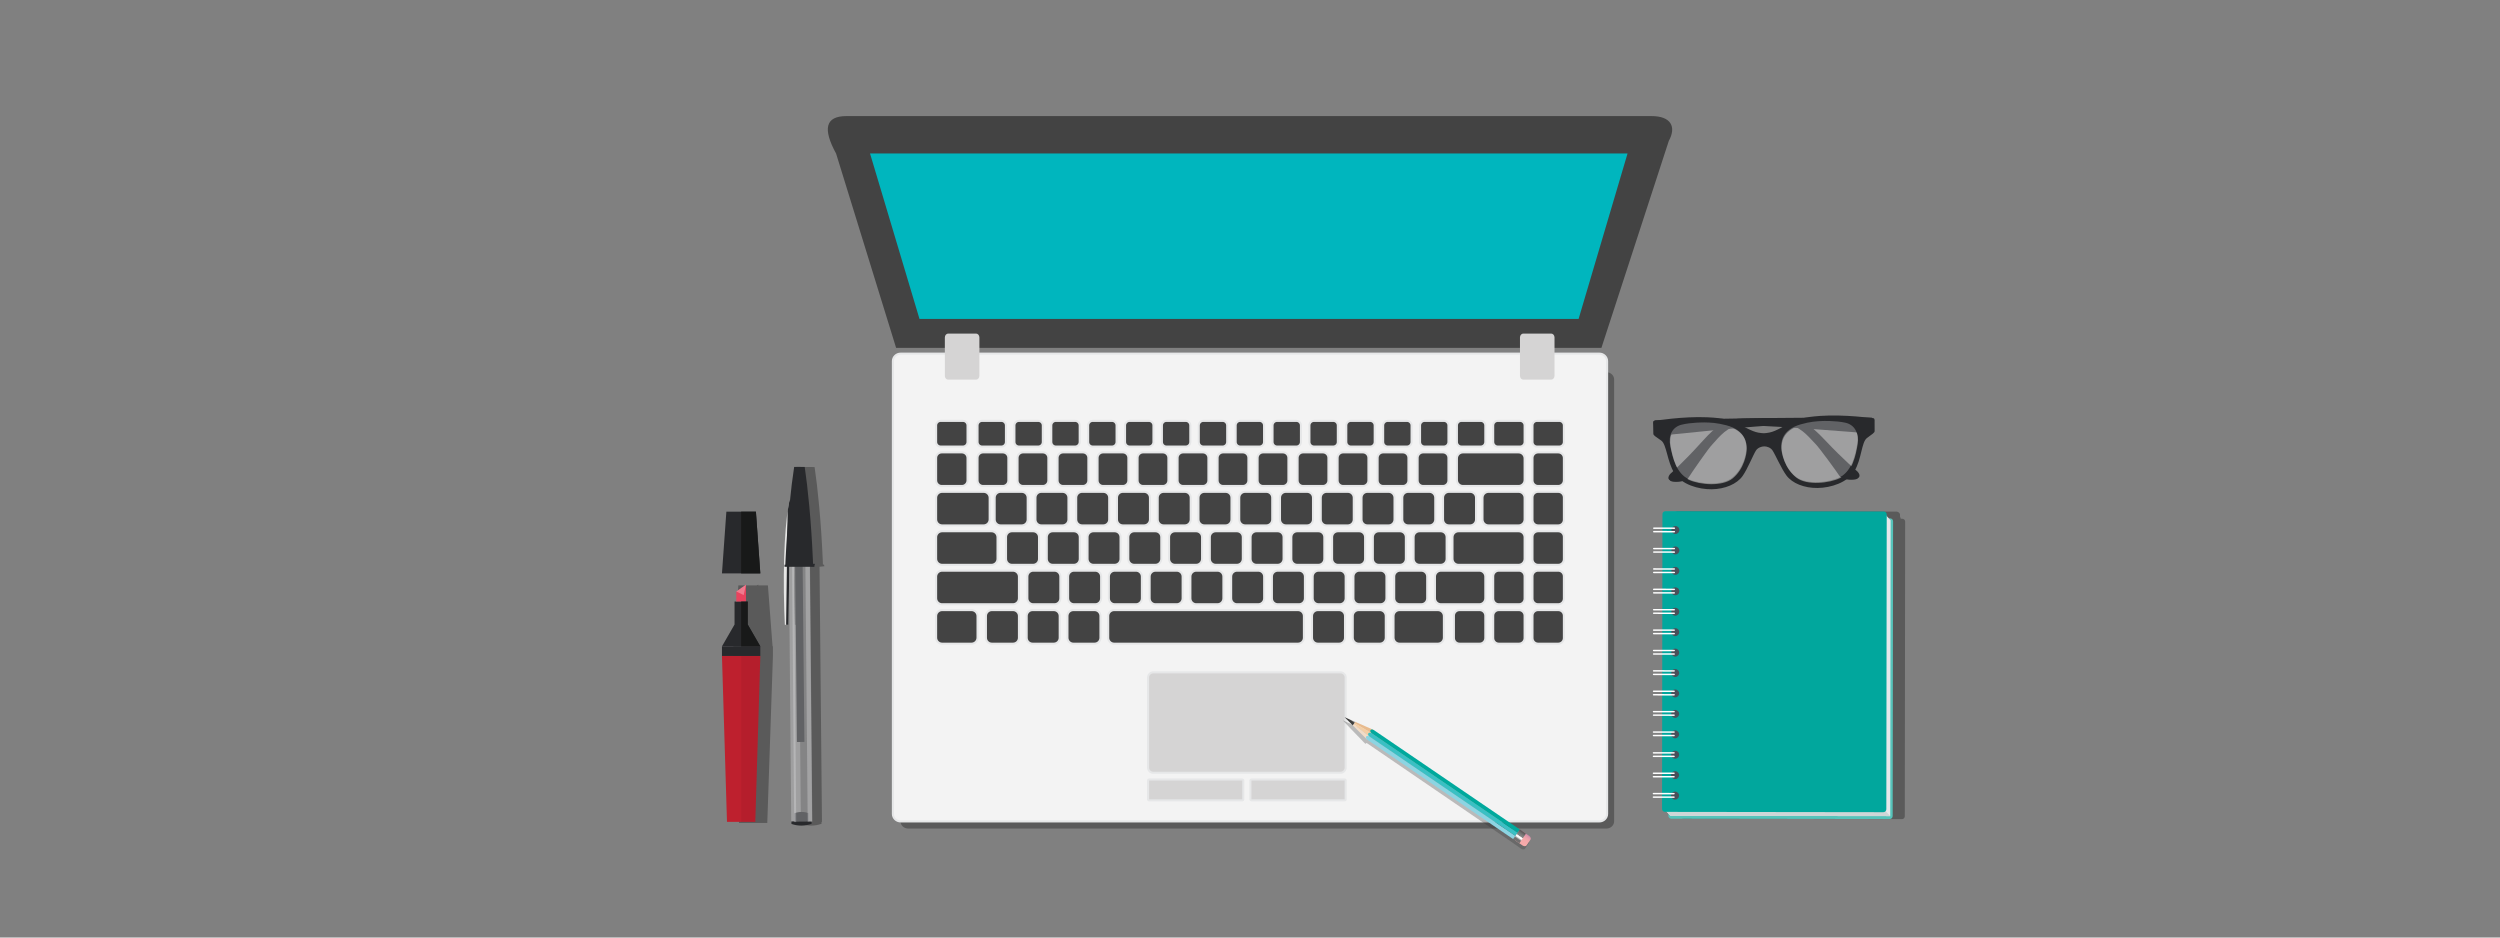 <?xml version="1.0" encoding="utf-8"?>
<!-- Generator: Adobe Illustrator 16.0.0, SVG Export Plug-In . SVG Version: 6.00 Build 0)  -->
<!DOCTYPE svg PUBLIC "-//W3C//DTD SVG 1.1//EN" "http://www.w3.org/Graphics/SVG/1.1/DTD/svg11.dtd">
<svg version="1.1" id="Layer_1" xmlns="http://www.w3.org/2000/svg" xmlns:xlink="http://www.w3.org/1999/xlink" x="0px" y="0px"
	 width="1200px" height="450px" viewBox="0 0 1200 450" enable-background="new 0 0 1200 450" xml:space="preserve">
<rect x="0" y="0" width="1200" height="450" fill="#808080" stroke="none"/>
<path opacity="0.3" fill="#010101" enable-background="new    " d="M774.786,394.204c0,1.935-1.663,3.504-3.716,3.504H435.949
	c-2.052,0-3.716-1.569-3.716-3.504V182.162c0-1.936,1.664-3.504,3.716-3.504h335.122c2.054,0,3.716,1.569,3.716,3.504
	L774.786,394.204L774.786,394.204z"/>
<g>
	<g>
		<g>
			<path fill="#F3F3F3" stroke="#E6E7E8" stroke-miterlimit="10" d="M771.408,390.689c0,1.981-1.664,3.592-3.719,3.592H432.31
				c-2.053,0-3.719-1.609-3.719-3.592V173.34c0-1.984,1.666-3.592,3.719-3.592H767.69c2.055,0,3.719,1.608,3.719,3.592V390.689z"/>
			<g>
				<path fill="#434343" stroke="#E6E7E8" stroke-miterlimit="10" d="M737.792,202.012h10.672c1.217,0,2.205,0.994,2.205,2.206
					v7.934c0,1.209-0.988,2.205-2.205,2.205h-10.672c-1.211,0-2.205-0.996-2.205-2.205v-7.934
					C735.587,203.006,736.578,202.012,737.792,202.012"/>
				<path fill="#434343" stroke="#E6E7E8" stroke-miterlimit="10" d="M738.278,217.142h9.695c1.484,0,2.697,1.215,2.697,2.694v10.75
					c0,1.48-1.213,2.695-2.697,2.695h-9.695c-1.479,0-2.69-1.215-2.69-2.695v-10.75C735.587,218.357,736.8,217.142,738.278,217.142"
					/>
				<path fill="#434343" stroke="#E6E7E8" stroke-miterlimit="10" d="M738.278,236.07h9.695c1.484,0,2.697,1.211,2.697,2.69v10.746
					c0,1.482-1.213,2.695-2.697,2.695h-9.695c-1.479,0-2.69-1.213-2.69-2.695v-10.746C735.587,237.281,736.8,236.07,738.278,236.07"
					/>
				<path fill="#434343" stroke="#E6E7E8" stroke-miterlimit="10" d="M738.278,254.996h9.695c1.484,0,2.697,1.213,2.697,2.693
					v10.746c0,1.479-1.213,2.69-2.697,2.69h-9.695c-1.479,0-2.69-1.211-2.69-2.69v-10.746
					C735.587,256.209,736.8,254.996,738.278,254.996"/>
				<path fill="#434343" stroke="#E6E7E8" stroke-miterlimit="10" d="M738.278,273.918h9.695c1.484,0,2.697,1.211,2.697,2.689
					v10.748c0,1.479-1.213,2.692-2.697,2.692h-9.695c-1.479,0-2.69-1.213-2.69-2.692v-10.748
					C735.587,275.129,736.8,273.918,738.278,273.918"/>
				<path fill="#434343" stroke="#E6E7E8" stroke-miterlimit="10" d="M738.278,292.842h9.695c1.484,0,2.697,1.209,2.697,2.691
					v10.746c0,1.479-1.213,2.691-2.697,2.691h-9.695c-1.479,0-2.69-1.214-2.69-2.691v-10.746
					C735.587,294.051,736.8,292.842,738.278,292.842"/>
				<path fill="#434343" stroke="#E6E7E8" stroke-miterlimit="10" d="M718.934,202.012h10.676c1.209,0,2.207,0.994,2.207,2.206
					v7.934c0,1.209-0.998,2.205-2.205,2.205h-10.678c-1.213,0-2.203-0.996-2.203-2.205v-7.934
					C716.731,203.006,717.722,202.012,718.934,202.012"/>
				<path fill="#434343" stroke="#E6E7E8" stroke-miterlimit="10" d="M702.198,217.142h26.73c1.588,0,2.887,1.303,2.887,2.887
					v10.368c0,1.586-1.299,2.886-2.887,2.886h-26.73c-1.586,0-2.882-1.3-2.882-2.886v-10.368
					C699.316,218.445,700.612,217.142,702.198,217.142"/>
				<path fill="#434343" stroke="#E6E7E8" stroke-miterlimit="10" d="M714.472,236.07h14.457c1.588,0,2.889,1.297,2.889,2.881
					v10.367c0,1.588-1.301,2.885-2.889,2.885h-14.457c-1.586,0-2.881-1.297-2.881-2.885v-10.367
					C711.591,237.367,712.886,236.07,714.472,236.07"/>
				<path fill="#434343" stroke="#E6E7E8" stroke-miterlimit="10" d="M700.073,254.996h28.857c1.586,0,2.885,1.293,2.885,2.881
					v10.371c0,1.582-1.299,2.879-2.885,2.879h-28.857c-1.587,0-2.882-1.297-2.882-2.879v-10.371
					C697.191,256.289,698.486,254.996,700.073,254.996"/>
				<path fill="#434343" stroke="#E6E7E8" stroke-miterlimit="10" d="M719.425,273.918h9.69c1.484,0,2.699,1.211,2.699,2.689v10.748
					c0,1.479-1.215,2.692-2.699,2.692h-9.69c-1.48,0-2.693-1.213-2.693-2.692v-10.748
					C716.731,275.129,717.944,273.918,719.425,273.918"/>
				<path fill="#434343" stroke="#E6E7E8" stroke-miterlimit="10" d="M719.425,292.842h9.69c1.484,0,2.699,1.209,2.699,2.691v10.746
					c0,1.479-1.215,2.691-2.699,2.691h-9.69c-1.48,0-2.693-1.214-2.693-2.691v-10.746
					C716.731,294.051,717.944,292.842,719.425,292.842"/>
				<path fill="#434343" stroke="#E6E7E8" stroke-miterlimit="10" d="M701.52,202.012h9.232c1.215,0,2.207,0.994,2.207,2.206v7.934
					c0,1.209-0.99,2.205-2.205,2.205h-9.234c-1.215,0-2.204-0.996-2.204-2.205v-7.934
					C699.316,203.006,700.306,202.012,701.52,202.012"/>
				<path fill="#434343" stroke="#E6E7E8" stroke-miterlimit="10" d="M683.818,202.012h9.236c1.211,0,2.205,0.994,2.205,2.206v7.934
					c0,1.209-0.992,2.205-2.205,2.205h-9.234c-1.211,0-2.203-0.996-2.203-2.205v-7.934
					C681.616,203.006,682.607,202.012,683.818,202.012"/>
				<path fill="#434343" stroke="#E6E7E8" stroke-miterlimit="10" d="M666.119,202.012h9.233c1.213,0,2.207,0.994,2.207,2.206v7.934
					c0,1.209-0.992,2.205-2.207,2.205h-9.233c-1.212,0-2.205-0.996-2.205-2.205v-7.934
					C663.914,203.006,664.906,202.012,666.119,202.012"/>
				<path fill="#434343" stroke="#E6E7E8" stroke-miterlimit="10" d="M648.418,202.012h9.235c1.211,0,2.205,0.994,2.205,2.206v7.934
					c0,1.209-0.991,2.205-2.203,2.205h-9.237c-1.211,0-2.205-0.996-2.205-2.205v-7.934
					C646.213,203.006,647.207,202.012,648.418,202.012"/>
				<path fill="#434343" stroke="#E6E7E8" stroke-miterlimit="10" d="M630.721,202.012h9.232c1.211,0,2.204,0.994,2.204,2.206v7.934
					c0,1.209-0.993,2.205-2.204,2.205h-9.23c-1.219,0-2.213-0.996-2.213-2.205v-7.934
					C628.51,203.006,629.504,202.012,630.721,202.012"/>
				<path fill="#434343" stroke="#E6E7E8" stroke-miterlimit="10" d="M613.019,202.012h9.232c1.215,0,2.209,0.994,2.209,2.206v7.934
					c0,1.209-0.992,2.205-2.207,2.205h-9.232c-1.211,0-2.207-0.996-2.207-2.205v-7.934
					C610.814,203.006,611.81,202.012,613.019,202.012"/>
				<path fill="#434343" stroke="#E6E7E8" stroke-miterlimit="10" d="M595.319,202.012h9.234c1.215,0,2.203,0.994,2.203,2.206v7.934
					c0,1.209-0.988,2.205-2.203,2.205h-9.234c-1.213,0-2.206-0.996-2.206-2.205v-7.934
					C593.113,203.006,594.106,202.012,595.319,202.012"/>
				<path fill="#434343" stroke="#E6E7E8" stroke-miterlimit="10" d="M577.62,202.012h9.232c1.214,0,2.207,0.994,2.207,2.206v7.934
					c0,1.209-0.992,2.205-2.206,2.205h-9.234c-1.212,0-2.206-0.996-2.206-2.205v-7.934
					C575.414,203.006,576.406,202.012,577.62,202.012"/>
				<path fill="#434343" stroke="#E6E7E8" stroke-miterlimit="10" d="M559.919,202.012h9.233c1.213,0,2.205,0.994,2.205,2.206v7.934
					c0,1.209-0.989,2.205-2.204,2.205h-9.234c-1.211,0-2.204-0.996-2.204-2.205v-7.934
					C557.715,203.006,558.707,202.012,559.919,202.012"/>
				<path fill="#434343" stroke="#E6E7E8" stroke-miterlimit="10" d="M542.218,202.012h9.234c1.214,0,2.205,0.994,2.205,2.206v7.934
					c0,1.209-0.99,2.205-2.205,2.205h-9.234c-1.21,0-2.204-0.996-2.204-2.205v-7.934
					C540.013,203.006,541.008,202.012,542.218,202.012"/>
				<path fill="#434343" stroke="#E6E7E8" stroke-miterlimit="10" d="M524.518,202.012h9.234c1.212,0,2.205,0.994,2.205,2.206v7.934
					c0,1.209-0.993,2.205-2.205,2.205h-9.234c-1.213,0-2.205-0.996-2.205-2.205v-7.934
					C522.313,203.006,523.305,202.012,524.518,202.012"/>
				<path fill="#434343" stroke="#E6E7E8" stroke-miterlimit="10" d="M506.817,202.012h9.236c1.212,0,2.205,0.994,2.205,2.206v7.934
					c0,1.209-0.993,2.205-2.205,2.205h-9.236c-1.212,0-2.204-0.996-2.204-2.205v-7.934
					C504.614,203.006,505.605,202.012,506.817,202.012"/>
				<path fill="#434343" stroke="#E6E7E8" stroke-miterlimit="10" d="M489.12,202.012h9.231c1.213,0,2.206,0.994,2.206,2.206v7.934
					c0,1.209-0.992,2.205-2.206,2.205h-9.231c-1.215,0-2.204-0.996-2.204-2.205v-7.934
					C486.915,203.006,487.904,202.012,489.12,202.012"/>
				<path fill="#434343" stroke="#E6E7E8" stroke-miterlimit="10" d="M471.417,202.012h9.235c1.213,0,2.207,0.994,2.207,2.206v7.934
					c0,1.209-0.994,2.205-2.207,2.205h-9.235c-1.211,0-2.203-0.996-2.203-2.205v-7.934
					C469.214,203.006,470.205,202.012,471.417,202.012"/>
				<path fill="#434343" stroke="#E6E7E8" stroke-miterlimit="10" d="M451.535,202.012h10.673c1.215,0,2.206,0.994,2.206,2.206
					v7.934c0,1.209-0.991,2.205-2.206,2.205h-10.673c-1.213,0-2.205-0.996-2.205-2.205v-7.934
					C449.329,203.006,450.322,202.012,451.535,202.012"/>
				<path fill="#434343" stroke="#E6E7E8" stroke-miterlimit="10" d="M683.101,217.142h9.512c1.453,0,2.646,1.193,2.646,2.648
					v10.844c0,1.453-1.191,2.646-2.646,2.646h-9.512c-1.453,0-2.646-1.192-2.646-2.646V219.79
					C680.455,218.335,681.648,217.142,683.101,217.142"/>
				<path fill="#434343" stroke="#E6E7E8" stroke-miterlimit="10" d="M663.896,217.142h9.517c1.456,0,2.643,1.193,2.643,2.648
					v10.844c0,1.453-1.186,2.646-2.643,2.646h-9.517c-1.451,0-2.646-1.192-2.646-2.646V219.79
					C661.25,218.335,662.445,217.142,663.896,217.142"/>
				<path fill="#434343" stroke="#E6E7E8" stroke-miterlimit="10" d="M644.691,217.142h9.519c1.453,0,2.641,1.193,2.641,2.648
					v10.844c0,1.453-1.188,2.646-2.641,2.646h-9.519c-1.455,0-2.645-1.192-2.645-2.646V219.79
					C642.047,218.335,643.236,217.142,644.691,217.142"/>
				<path fill="#434343" stroke="#E6E7E8" stroke-miterlimit="10" d="M625.488,217.142h9.517c1.455,0,2.643,1.193,2.643,2.648
					v10.844c0,1.453-1.188,2.646-2.643,2.646h-9.517c-1.457,0-2.646-1.192-2.646-2.646V219.79
					C622.842,218.335,624.031,217.142,625.488,217.142"/>
				<path fill="#434343" stroke="#E6E7E8" stroke-miterlimit="10" d="M606.282,217.142h9.517c1.453,0,2.645,1.193,2.645,2.648
					v10.844c0,1.453-1.19,2.646-2.645,2.646l-9.517,0.003c-1.451,0-2.641-1.193-2.641-2.648V219.79
					C603.642,218.335,604.831,217.142,606.282,217.142"/>
				<path fill="#434343" stroke="#E6E7E8" stroke-miterlimit="10" d="M587.079,217.142h9.518c1.453,0,2.643,1.193,2.643,2.648
					v10.844c0,1.455-1.189,2.648-2.643,2.648h-9.518c-1.454,0-2.645-1.193-2.645-2.648V219.79
					C584.434,218.335,585.625,217.142,587.079,217.142"/>
				<path fill="#434343" stroke="#E6E7E8" stroke-miterlimit="10" d="M567.876,217.142h9.517c1.452,0,2.646,1.193,2.646,2.648
					v10.844c0,1.455-1.195,2.648-2.646,2.648h-9.517c-1.452,0-2.646-1.193-2.646-2.648V219.79
					C565.231,218.335,566.425,217.142,567.876,217.142"/>
				<path fill="#434343" stroke="#E6E7E8" stroke-miterlimit="10" d="M548.673,217.142h9.514c1.457,0,2.647,1.193,2.647,2.648
					v10.844c0,1.455-1.19,2.648-2.647,2.648h-9.514c-1.456,0-2.645-1.193-2.645-2.648V219.79
					C546.029,218.335,547.217,217.142,548.673,217.142"/>
				<path fill="#434343" stroke="#E6E7E8" stroke-miterlimit="10" d="M529.469,217.142h9.514c1.455,0,2.645,1.193,2.645,2.648
					v10.844c0,1.455-1.189,2.648-2.645,2.648h-9.514c-1.455,0-2.645-1.193-2.645-2.648V219.79
					C526.825,218.335,528.014,217.142,529.469,217.142"/>
				<path fill="#434343" stroke="#E6E7E8" stroke-miterlimit="10" d="M510.266,217.142h9.512c1.456,0,2.645,1.193,2.645,2.648
					v10.844c0,1.455-1.188,2.648-2.645,2.648h-9.512c-1.456,0-2.646-1.193-2.646-2.648V219.79
					C507.62,218.335,508.81,217.142,510.266,217.142"/>
				<path fill="#434343" stroke="#E6E7E8" stroke-miterlimit="10" d="M491.059,217.142h9.518c1.454,0,2.644,1.193,2.644,2.648
					v10.844c0,1.455-1.189,2.648-2.644,2.648h-9.518c-1.454,0-2.643-1.193-2.643-2.648V219.79
					C488.417,218.335,489.605,217.142,491.059,217.142"/>
				<path fill="#434343" stroke="#E6E7E8" stroke-miterlimit="10" d="M471.857,217.142h9.516c1.452,0,2.645,1.193,2.645,2.648
					v10.844c0,1.455-1.192,2.648-2.645,2.648h-9.516c-1.455,0-2.645-1.193-2.645-2.648V219.79
					C469.214,218.335,470.403,217.142,471.857,217.142"/>
				<path fill="#434343" stroke="#E6E7E8" stroke-miterlimit="10" d="M452.023,217.142h9.695c1.48,0,2.695,1.215,2.695,2.694v10.75
					c0,1.482-1.214,2.697-2.695,2.697h-9.695c-1.481,0-2.693-1.215-2.693-2.697v-10.75
					C449.329,218.357,450.542,217.142,452.023,217.142"/>
				<path fill="#434343" stroke="#E6E7E8" stroke-miterlimit="10" d="M452.213,236.07h19.944c1.586,0,2.885,1.297,2.885,2.883
					v10.365c0,1.59-1.299,2.885-2.885,2.885h-19.944c-1.589,0-2.884-1.295-2.884-2.885v-10.365
					C449.329,237.367,450.624,236.07,452.213,236.07"/>
				<path fill="#434343" stroke="#E6E7E8" stroke-miterlimit="10" d="M452.213,254.996h23.717c1.585,0,2.882,1.293,2.882,2.881
					v10.371c0,1.582-1.297,2.879-2.882,2.879h-23.717c-1.586,0-2.884-1.297-2.884-2.879v-10.371
					C449.329,256.289,450.627,254.996,452.213,254.996"/>
				<path fill="#434343" stroke="#E6E7E8" stroke-miterlimit="10" d="M452.213,273.918h34.002c1.586,0,2.882,1.297,2.882,2.879
					v10.373c0,1.584-1.296,2.881-2.882,2.881h-34.002c-1.589,0-2.885-1.297-2.885-2.881v-10.373
					C449.329,275.215,450.624,273.918,452.213,273.918"/>
				<path fill="#434343" stroke="#E6E7E8" stroke-miterlimit="10" d="M452.213,292.842h14.118c1.582,0,2.884,1.295,2.884,2.883
					v10.369c0,1.584-1.302,2.877-2.884,2.877h-14.118c-1.589,0-2.884-1.293-2.884-2.877v-10.369
					C449.329,294.137,450.624,292.842,452.213,292.842"/>
				<path fill="#434343" stroke="#E6E7E8" stroke-miterlimit="10" d="M480.269,236.07h10.191c1.56,0,2.832,1.272,2.832,2.83v10.471
					c0,1.559-1.272,2.832-2.832,2.832h-10.191c-1.556,0-2.83-1.273-2.83-2.832V238.9C477.439,237.344,478.715,236.07,480.269,236.07
					"/>
				<path fill="#434343" stroke="#E6E7E8" stroke-miterlimit="10" d="M499.838,236.07h10.188c1.556,0,2.833,1.272,2.833,2.83v10.471
					c0,1.559-1.277,2.832-2.833,2.832h-10.188c-1.557,0-2.832-1.273-2.832-2.832V238.9
					C497.006,237.344,498.281,236.07,499.838,236.07"/>
				<path fill="#434343" stroke="#E6E7E8" stroke-miterlimit="10" d="M519.401,236.07h10.19c1.558,0,2.832,1.272,2.832,2.83v10.471
					c0,1.559-1.274,2.832-2.832,2.832h-10.19c-1.558,0-2.832-1.273-2.832-2.832V238.9
					C516.569,237.344,517.844,236.07,519.401,236.07"/>
				<path fill="#434343" stroke="#E6E7E8" stroke-miterlimit="10" d="M538.967,236.07h10.188c1.558,0,2.832,1.272,2.832,2.83v10.471
					c0,1.559-1.274,2.832-2.832,2.832h-10.188c-1.56,0-2.832-1.273-2.832-2.832V238.9
					C536.135,237.344,537.407,236.07,538.967,236.07"/>
				<path fill="#434343" stroke="#E6E7E8" stroke-miterlimit="10" d="M558.529,236.07h10.189c1.558,0,2.833,1.272,2.833,2.83v10.471
					c0,1.559-1.275,2.832-2.833,2.832h-10.189c-1.558,0-2.831-1.273-2.831-2.832V238.9
					C555.699,237.344,556.971,236.07,558.529,236.07"/>
				<path fill="#434343" stroke="#E6E7E8" stroke-miterlimit="10" d="M578.096,236.07h10.188c1.559,0,2.834,1.272,2.834,2.83v10.471
					c0,1.559-1.275,2.832-2.834,2.832h-10.188c-1.563,0-2.835-1.273-2.835-2.832V238.9
					C575.261,237.344,576.534,236.07,578.096,236.07"/>
				<path fill="#434343" stroke="#E6E7E8" stroke-miterlimit="10" d="M597.658,236.07h10.191c1.557,0,2.83,1.272,2.83,2.828v10.473
					c0,1.559-1.273,2.832-2.83,2.832h-10.191c-1.556,0-2.831-1.273-2.831-2.832V238.9
					C594.827,237.344,596.102,236.07,597.658,236.07"/>
				<path fill="#434343" stroke="#E6E7E8" stroke-miterlimit="10" d="M617.223,236.07h10.188c1.563,0,2.834,1.272,2.834,2.828
					v10.473c0,1.559-1.271,2.832-2.834,2.832h-10.188c-1.561,0-2.834-1.273-2.834-2.832v-10.473
					C614.389,237.344,615.662,236.07,617.223,236.07"/>
				<path fill="#434343" stroke="#E6E7E8" stroke-miterlimit="10" d="M636.787,236.07h10.19c1.553,0,2.832,1.272,2.832,2.828v10.473
					c0,1.559-1.279,2.832-2.832,2.832h-10.19c-1.56,0-2.83-1.273-2.83-2.832v-10.473C633.957,237.344,635.228,236.07,636.787,236.07
					"/>
				<path fill="#434343" stroke="#E6E7E8" stroke-miterlimit="10" d="M656.351,236.07h10.193c1.553,0,2.828,1.272,2.828,2.828
					v10.473c0,1.559-1.275,2.832-2.828,2.832h-10.193c-1.557,0-2.828-1.273-2.828-2.832v-10.473
					C653.523,237.344,654.795,236.07,656.351,236.07"/>
				<path fill="#434343" stroke="#E6E7E8" stroke-miterlimit="10" d="M675.912,236.07h10.192c1.558,0,2.832,1.272,2.832,2.828
					v10.473c0,1.559-1.275,2.832-2.832,2.832h-10.192c-1.55,0-2.828-1.273-2.828-2.832v-10.473
					C673.084,237.344,674.363,236.07,675.912,236.07"/>
				<path fill="#434343" stroke="#E6E7E8" stroke-miterlimit="10" d="M695.478,236.07h10.194c1.557,0,2.832,1.272,2.832,2.828
					v10.473c0,1.559-1.275,2.832-2.832,2.832h-10.194c-1.557,0-2.83-1.273-2.83-2.832v-10.473
					C692.648,237.344,693.922,236.07,695.478,236.07"/>
				<path fill="#434343" stroke="#E6E7E8" stroke-miterlimit="10" d="M485.715,254.996h10.189c1.56,0,2.832,1.27,2.832,2.832v10.469
					c0,1.555-1.272,2.83-2.832,2.83h-10.189c-1.559,0-2.831-1.275-2.831-2.83v-10.469
					C482.884,256.266,484.157,254.996,485.715,254.996"/>
				<path fill="#434343" stroke="#E6E7E8" stroke-miterlimit="10" d="M505.278,254.996h10.192c1.556,0,2.829,1.27,2.829,2.832
					v10.469c0,1.555-1.273,2.83-2.829,2.83h-10.192c-1.559,0-2.831-1.275-2.831-2.83v-10.469
					C502.447,256.266,503.72,254.996,505.278,254.996"/>
				<path fill="#434343" stroke="#E6E7E8" stroke-miterlimit="10" d="M524.844,254.996h10.189c1.558,0,2.834,1.27,2.834,2.832
					v10.469c0,1.555-1.276,2.83-2.834,2.83h-10.189c-1.558,0-2.831-1.275-2.831-2.83v-10.469
					C522.012,256.266,523.286,254.996,524.844,254.996"/>
				<path fill="#434343" stroke="#E6E7E8" stroke-miterlimit="10" d="M544.407,254.996h10.191c1.558,0,2.83,1.27,2.83,2.832v10.469
					c0,1.555-1.272,2.83-2.83,2.83h-10.191c-1.555,0-2.831-1.275-2.831-2.83v-10.469
					C541.576,256.266,542.851,254.996,544.407,254.996"/>
				<path fill="#434343" stroke="#E6E7E8" stroke-miterlimit="10" d="M563.974,254.996h10.189c1.558,0,2.833,1.27,2.833,2.832
					v10.469c0,1.555-1.275,2.83-2.833,2.83h-10.189c-1.559,0-2.83-1.275-2.83-2.83v-10.469
					C561.143,256.266,562.416,254.996,563.974,254.996"/>
				<path fill="#434343" stroke="#E6E7E8" stroke-miterlimit="10" d="M583.536,254.996h10.19c1.562,0,2.83,1.27,2.83,2.832v10.469
					c0,1.555-1.271,2.83-2.83,2.83h-10.19c-1.557,0-2.829-1.275-2.829-2.83v-10.469C580.707,256.266,581.98,254.996,583.536,254.996
					"/>
				<path fill="#434343" stroke="#E6E7E8" stroke-miterlimit="10" d="M603.101,254.996h10.188c1.561,0,2.832,1.27,2.832,2.83v10.469
					c0,1.557-1.271,2.832-2.832,2.832h-10.188c-1.56,0-2.833-1.275-2.833-2.83v-10.469
					C600.268,256.266,601.542,254.996,603.101,254.996"/>
				<path fill="#434343" stroke="#E6E7E8" stroke-miterlimit="10" d="M622.666,254.996h10.188c1.556,0,2.832,1.27,2.832,2.83v10.469
					c0,1.557-1.276,2.832-2.832,2.832h-10.188c-1.56,0-2.836-1.275-2.836-2.832v-10.469
					C619.83,256.266,621.107,254.996,622.666,254.996"/>
				<path fill="#434343" stroke="#E6E7E8" stroke-miterlimit="10" d="M642.23,254.996h10.191c1.557,0,2.83,1.27,2.83,2.83v10.469
					c0,1.557-1.273,2.832-2.83,2.832H642.23c-1.557,0-2.834-1.275-2.834-2.832v-10.469
					C639.396,256.266,640.674,254.996,642.23,254.996"/>
				<path fill="#434343" stroke="#E6E7E8" stroke-miterlimit="10" d="M661.793,254.996h10.188c1.563,0,2.834,1.27,2.834,2.83v10.469
					c0,1.557-1.271,2.832-2.834,2.832h-10.188c-1.556,0-2.832-1.275-2.832-2.832v-10.469
					C658.961,256.266,660.238,254.996,661.793,254.996"/>
				<path fill="#434343" stroke="#E6E7E8" stroke-miterlimit="10" d="M681.359,254.996h10.187c1.563,0,2.84,1.27,2.84,2.83v10.469
					c0,1.557-1.275,2.832-2.84,2.832h-10.187c-1.559,0-2.834-1.275-2.834-2.832v-10.469
					C678.525,256.266,679.801,254.996,681.359,254.996"/>
				<path fill="#434343" stroke="#E6E7E8" stroke-miterlimit="10" d="M495.96,273.918h10.188c1.557,0,2.832,1.273,2.832,2.836
					v10.467c0,1.555-1.275,2.83-2.832,2.83H495.96c-1.56,0-2.832-1.275-2.832-2.83v-10.467
					C493.128,275.191,494.401,273.918,495.96,273.918"/>
				<path fill="#434343" stroke="#E6E7E8" stroke-miterlimit="10" d="M515.521,273.918h10.189c1.559,0,2.834,1.273,2.834,2.836
					v10.467c0,1.555-1.275,2.83-2.834,2.83h-10.189c-1.559,0-2.831-1.275-2.831-2.83v-10.467
					C512.69,275.191,513.964,273.918,515.521,273.918"/>
				<path fill="#434343" stroke="#E6E7E8" stroke-miterlimit="10" d="M535.087,273.918h10.188c1.562,0,2.832,1.273,2.832,2.836
					v10.467c0,1.555-1.271,2.83-2.832,2.83h-10.188c-1.556,0-2.832-1.275-2.832-2.83v-10.467
					C532.255,275.191,533.531,273.918,535.087,273.918"/>
				<path fill="#434343" stroke="#E6E7E8" stroke-miterlimit="10" d="M554.65,273.918h10.192c1.558,0,2.832,1.273,2.832,2.836
					v10.467c0,1.555-1.274,2.83-2.832,2.83H554.65c-1.556,0-2.829-1.275-2.829-2.83v-10.467
					C551.821,275.191,553.094,273.918,554.65,273.918"/>
				<path fill="#434343" stroke="#E6E7E8" stroke-miterlimit="10" d="M574.216,273.918h10.191c1.557,0,2.832,1.273,2.832,2.836
					v10.467c0,1.555-1.275,2.83-2.832,2.83h-10.191c-1.56,0-2.834-1.275-2.834-2.83v-10.467
					C571.382,275.191,572.656,273.918,574.216,273.918"/>
				<path fill="#434343" stroke="#E6E7E8" stroke-miterlimit="10" d="M593.779,273.918h10.189c1.562,0,2.835,1.273,2.835,2.834
					v10.467c0,1.555-1.273,2.832-2.835,2.832h-10.189c-1.556,0-2.829-1.275-2.829-2.83v-10.467
					C590.95,275.191,592.223,273.918,593.779,273.918"/>
				<path fill="#434343" stroke="#E6E7E8" stroke-miterlimit="10" d="M613.344,273.918h10.19c1.56,0,2.832,1.273,2.832,2.834v10.467
					c0,1.555-1.272,2.83-2.832,2.83h-10.19c-1.557,0-2.83-1.275-2.83-2.83v-10.467C610.514,275.191,611.787,273.918,613.344,273.918
					"/>
				<path fill="#434343" stroke="#E6E7E8" stroke-miterlimit="10" d="M632.906,273.918h10.193c1.555,0,2.828,1.273,2.828,2.834
					v10.467c0,1.555-1.273,2.83-2.828,2.83h-10.193c-1.555,0-2.827-1.275-2.827-2.83v-10.467
					C630.078,275.191,631.351,273.918,632.906,273.918"/>
				<path fill="#434343" stroke="#E6E7E8" stroke-miterlimit="10" d="M652.474,273.918h10.188c1.557,0,2.834,1.273,2.834,2.834
					v10.467c0,1.555-1.277,2.83-2.834,2.83h-10.188c-1.561,0-2.832-1.275-2.832-2.83v-10.467
					C649.642,275.191,650.914,273.918,652.474,273.918"/>
				<path fill="#434343" stroke="#E6E7E8" stroke-miterlimit="10" d="M672.037,273.918h10.19c1.557,0,2.832,1.273,2.832,2.834
					v10.467c0,1.555-1.275,2.83-2.832,2.83h-10.19c-1.556,0-2.83-1.275-2.83-2.83v-10.467
					C669.207,275.191,670.482,273.918,672.037,273.918"/>
				<path fill="#434343" stroke="#E6E7E8" stroke-miterlimit="10" d="M691.654,273.918h18.425c1.582,0,2.882,1.297,2.882,2.877
					v10.373c0,1.584-1.3,2.881-2.882,2.881h-18.425c-1.588,0-2.885-1.297-2.885-2.881v-10.373
					C688.769,275.215,690.066,273.918,691.654,273.918"/>
				<path fill="#434343" stroke="#E6E7E8" stroke-miterlimit="10" d="M476.076,292.842h10.187c1.559,0,2.834,1.273,2.834,2.834
					v10.469c0,1.558-1.275,2.826-2.834,2.826h-10.187c-1.559,0-2.834-1.27-2.834-2.826v-10.469
					C473.242,294.115,474.517,292.842,476.076,292.842"/>
				<path fill="#434343" stroke="#E6E7E8" stroke-miterlimit="10" d="M495.638,292.842h10.191c1.558,0,2.833,1.273,2.833,2.834
					v10.469c0,1.558-1.275,2.826-2.833,2.826h-10.191c-1.555,0-2.832-1.27-2.832-2.826v-10.469
					C492.807,294.115,494.084,292.842,495.638,292.842"/>
				<path fill="#434343" stroke="#E6E7E8" stroke-miterlimit="10" d="M515.204,292.842h10.189c1.559,0,2.834,1.273,2.834,2.834
					v10.469c0,1.558-1.275,2.826-2.834,2.826h-10.189c-1.556,0-2.831-1.27-2.831-2.826v-10.469
					C512.372,294.115,513.647,292.842,515.204,292.842"/>
				<path fill="#434343" stroke="#E6E7E8" stroke-miterlimit="10" d="M534.766,292.842h88.275c1.559,0,2.836,1.273,2.836,2.834
					v10.469c0,1.558-1.277,2.826-2.836,2.826h-88.275c-1.553,0-2.831-1.27-2.831-2.826v-10.469
					C531.934,294.115,533.214,292.842,534.766,292.842"/>
				<path fill="#434343" stroke="#E6E7E8" stroke-miterlimit="10" d="M632.592,292.842h10.188c1.554,0,2.834,1.273,2.834,2.834
					v10.467c0,1.56-1.28,2.828-2.834,2.828h-10.188c-1.562,0-2.836-1.27-2.836-2.828v-10.467
					C629.756,294.115,631.031,292.842,632.592,292.842"/>
				<path fill="#434343" stroke="#E6E7E8" stroke-miterlimit="10" d="M652.152,292.842h10.195c1.555,0,2.828,1.273,2.828,2.834
					v10.467c0,1.56-1.273,2.828-2.828,2.828h-10.195c-1.555,0-2.83-1.27-2.83-2.828v-10.467
					C649.322,294.115,650.598,292.842,652.152,292.842"/>
				<path fill="#434343" stroke="#E6E7E8" stroke-miterlimit="10" d="M671.769,292.842h18.424c1.582,0,2.879,1.293,2.879,2.881
					v10.369c0,1.586-1.297,2.879-2.879,2.879h-18.424c-1.586,0-2.881-1.293-2.881-2.879v-10.369
					C668.889,294.135,670.183,292.842,671.769,292.842"/>
				<path fill="#434343" stroke="#E6E7E8" stroke-miterlimit="10" d="M700.569,292.842h9.695c1.479,0,2.695,1.209,2.695,2.691
					v10.746c0,1.479-1.217,2.691-2.695,2.691h-9.695c-1.48,0-2.695-1.214-2.695-2.691v-10.746
					C697.873,294.051,699.088,292.842,700.569,292.842"/>
				<path fill="#D5D4D4" stroke="#E6E7E8" stroke-miterlimit="10" d="M553.553,322.732l89.884-0.002c1.371,0,2.49,1.119,2.49,2.487
					v43.222c0,1.369-1.119,2.492-2.49,2.492h-89.884c-1.368,0-2.491-1.123-2.491-2.492v-43.219
					C551.061,323.85,552.184,322.732,553.553,322.732"/>
				<path fill="#D5D4D4" stroke="#E6E7E8" stroke-miterlimit="10" d="M551.579,374.164h44.702c0.286,0,0.519,0.229,0.519,0.514
					v8.977c0,0.283-0.231,0.519-0.519,0.519h-44.702c-0.284,0-0.518-0.233-0.518-0.519v-8.977
					C551.061,374.393,551.295,374.164,551.579,374.164"/>
				<path fill="#D5D4D4" stroke="#E6E7E8" stroke-miterlimit="10" d="M600.709,374.164h44.703c0.284,0,0.516,0.229,0.516,0.514
					v8.975c0,0.285-0.23,0.521-0.516,0.521h-44.703c-0.287,0-0.518-0.233-0.518-0.519v-8.977
					C600.191,374.393,600.423,374.164,600.709,374.164"/>
			</g>
		</g>
		<g>
			<path fill="#434343" d="M406.344,55.718h386.353c9.291,0,12.115,5.031,8.31,11.968l-32.326,99.288H430.129l-28.803-93.255
				C394.859,61.862,396.111,55.718,406.344,55.718"/>
			<polygon fill="#00B6BE" points="781.227,73.648 757.72,153.104 441.356,153.104 417.606,73.648 			"/>
			<path fill="#D5D4D4" d="M455.087,160.139h13.466c0.854,0,1.554,0.819,1.554,1.81v18.454c0,0.994-0.701,1.808-1.554,1.808h-13.466
				c-0.855,0-1.559-0.814-1.559-1.808v-18.454C453.528,160.958,454.231,160.139,455.087,160.139"/>
			<path fill="#D5D4D4" d="M731.143,160.139h13.463c0.855,0,1.56,0.819,1.56,1.81v18.454c0,0.994-0.703,1.808-1.56,1.808h-13.463
				c-0.857,0-1.557-0.814-1.557-1.808v-18.454C729.587,160.958,730.285,160.139,731.143,160.139"/>
		</g>
	</g>
</g>
<path opacity="0.3" fill="#010101" enable-background="new    " d="M913.029,249h-0.635L912,247.891v-0.871
	c0-0.777-0.937-1.455-1.716-1.457l-104.993-0.164c-0.778-0.002-1.486,0.617-1.488,1.396l-0.046,6.399l-4.165-0.01
	c-0.191,0-0.362,0.158-0.362,0.352c0,0.195,0.154,0.354,0.348,0.354l4.143,0.006l-0.002,0.97l-4.146-0.007
	c-0.194-0.002-0.354,0.156-0.354,0.353c-0.001,0.194,0.158,0.354,0.353,0.354l4.145,0.006l-0.011,7.402l-4.146-0.006
	c-0.195,0.001-0.353,0.157-0.354,0.354c0.002,0.195,0.31,0.352,0.502,0.352l4.294,0.007v0.97l-4.296-0.006
	c-0.192,0.002-0.426,0.158-0.427,0.354c0.001,0.195,0.121,0.354,0.315,0.354l4.125,0.006l-0.021,7.404l-4.146-0.006
	c-0.197-0.001-0.354,0.156-0.356,0.354c0,0.193,0.312,0.353,0.504,0.353l4.301,0.006v0.97l-4.302-0.006
	c-0.194-0.001-0.429,0.157-0.429,0.352c0,0.197,0.116,0.353,0.314,0.354l4.122,0.007l-0.021,7.402l-4.148-0.005
	c-0.195-0.003-0.354,0.157-0.354,0.354c0,0.192,0.315,0.351,0.511,0.351l4.305,0.007v0.971l-4.309-0.007
	c-0.193,0-0.431,0.157-0.433,0.353c0,0.194,0.118,0.352,0.312,0.352l4.124,0.007l-0.019,7.404l-4.153-0.005
	c-0.19-0.002-0.354,0.154-0.354,0.352c0,0.195,0.156,0.352,0.353,0.352l4.143,0.007l-0.002,0.971l-4.145-0.005
	c-0.193,0-0.352,0.157-0.354,0.35c-0.002,0.195,0.156,0.355,0.352,0.356l4.146,0.004l-0.011,7.403l-4.146-0.006
	c-0.193,0-0.353,0.158-0.353,0.354c-0.002,0.193,0.331,0.354,0.524,0.354l4.32,0.006v0.969l-4.319-0.004
	c-0.193,0-0.441,0.154-0.441,0.353c0,0.193,0.114,0.351,0.309,0.353l4.124,0.006l-0.021,7.402l-4.153-0.004
	c-0.191,0-0.354,0.155-0.354,0.353c0,0.192,0.335,0.354,0.529,0.353L804,312.6v0.971l-4.329-0.006c-0.192,0-0.442,0.158-0.443,0.352
	c0.003,0.195,0.114,0.354,0.308,0.354l4.122,0.006l-0.021,7.404l-4.151-0.006c-0.192-0.002-0.352,0.158-0.354,0.354
	c0,0.193,0.154,0.352,0.351,0.352l4.146,0.006l-0.002,0.971l-4.146-0.006c-0.193,0-0.353,0.155-0.353,0.353
	c-0.001,0.196,0.156,0.354,0.353,0.354l4.146,0.006l-0.011,7.401l-4.146-0.005c-0.193,0-0.352,0.158-0.354,0.352
	c-0.002,0.196,0.158,0.354,0.352,0.354l4.146,0.006l-0.002,0.97l-4.145-0.008c-0.197,0-0.354,0.159-0.353,0.354
	c-0.004,0.193,0.155,0.354,0.35,0.354l4.146,0.006l-0.01,7.405l-4.146-0.006c-0.192-0.001-0.354,0.155-0.353,0.353
	c-0.001,0.195,0.357,0.353,0.552,0.353l4.348,0.006v0.97l-4.348-0.006c-0.193,0-0.455,0.159-0.454,0.352
	c0,0.197,0.108,0.355,0.304,0.354l4.118,0.007l-0.021,7.404l-4.153-0.006c-0.192,0-0.355,0.157-0.354,0.352
	c0,0.194,0.363,0.354,0.558,0.354l4.354,0.006v0.969l-4.355-0.006c-0.193,0-0.456,0.156-0.456,0.354
	c0,0.195,0.105,0.353,0.298,0.353l4.122,0.006l-0.023,7.608l-4.152-0.004c-0.194,0-0.354,0.158-0.355,0.353
	c0.002,0.194,0.369,0.353,0.565,0.353l4.358,0.006v0.969l-4.361-0.006c-0.191,0-0.461,0.158-0.463,0.354
	c0.001,0.194,0.105,0.352,0.3,0.352l4.12,0.008l-0.023,7.402l-4.153-0.004c-0.191,0-0.355,0.156-0.355,0.353s0.377,0.353,0.57,0.354
	l4.367,0.006v0.967l-4.369-0.006c-0.192,0-0.463,0.158-0.463,0.354s0.102,0.354,0.296,0.354l4.118,0.006l-0.023,7.404l-4.155-0.006
	c-0.192-0.002-0.353,0.159-0.354,0.354c0.002,0.195,0.385,0.354,0.578,0.354l4.373,0.006v0.971l-4.377-0.006
	c-0.192-0.002-0.468,0.154-0.466,0.351c0,0.194,0.101,0.351,0.293,0.354l4.119,0.006l-0.021,5.467
	c-0.004,0.781,0.61,1.563,1.393,1.563h0.891l1.169,0.672v0.986c0,0.777,0.422,1.374,1.202,1.374l104.731,0.127
	c0.777,0.001,1.356-0.64,1.357-1.417l0.172-141.42C914.464,249.544,913.807,249,913.029,249z"/>
<path opacity="0.3" fill="#010101" enable-background="new    " d="M394.994,271c-0.028-1-0.039-1.51-0.073-2.223
	c-0.796-18.662-2.48-35.118-3.917-44.594c-1.688-0.004-3.373-0.03-5.063-0.035c-0.612,3.924-1.271,9.04-1.9,15.012l0.006-0.313
	c-0.099,0.383-0.193,0.789-0.287,1.209c-0.029,0.133-0.06,0.266-0.088,0.399c-0.091,0.419-0.18,0.847-0.266,1.3
	c-0.015,0.078-0.028,0.161-0.043,0.24c-0.076,0.412-0.15,0.839-0.224,1.277c-0.024,0.146-0.049,0.291-0.072,0.438
	c-0.082,0.509-0.071,1.027-0.147,1.568c-0.005,0.021,0.079,0.043,0.079,0.065v0.008c-1,10.853-2.318,28.256-1.704,47.726
	c0.071,2.31,0.116,4.584,0.224,6.819l0.594,0.01l0,0l1.131,0.015l0.164-12.651l1.024,107.33l0.215-0.002
	c0.003,0.299,0.005,0.598,0.007,0.896c3.143,1.096,6.563,1.063,9.677-0.093c-0.001-0.299-0.004-0.598-0.007-0.896l0.22-0.003
	l-1.174-122.464l2.333-0.238L395.526,271H396v0.172v-0.104l0,0V271H394.994z"/>
<polygon opacity="0.3" fill="#010101" enable-background="new    " points="368.595,281 364,281 364,280.632 363.154,281 
	361.502,281 354.406,281 352.186,310.143 352,310.26 352,314.857 354.71,395 361.502,395 368.294,395 371,314.857 371,310.26 
	370.815,310.141 "/>
<g>
	<path fill="#56C3BA" d="M908.486,391.732c-0.002,0.777-0.633,1.408-1.41,1.408l-104.836-0.146c-0.782,0-1.413-0.636-1.412-1.411
		l0.195-141.508c0.001-0.778,0.631-1.408,1.412-1.406l104.839,0.143c0.778,0.002,1.409,0.633,1.409,1.412L908.486,391.732z"/>
	<polygon fill="#E6E8EB" points="907.311,391.73 907.508,249.754 904.691,246.693 799.188,246.552 798.993,388.527 801.809,391.586 
			"/>
	<polygon fill="#CED6D7" points="907.311,391.73 907.311,391.73 904.494,388.674 799.188,246.552 798.993,388.527 801.809,391.586 	
		"/>
	
		<rect x="780.838" y="264.857" transform="matrix(0.001 -1 1 0.001 533.03 1168.992)" fill="#E6E8EB" width="141.98" height="105.503"/>
	<path fill="#01A79D" d="M905.437,388.438c-0.003,0.778-0.632,1.41-1.413,1.408l-104.836-0.143
		c-0.781-0.002-1.412-0.635-1.407-1.415l0.192-141.506c0-0.778,0.632-1.409,1.411-1.406l104.839,0.144
		c0.779,0.002,1.408,0.635,1.407,1.412L905.437,388.438z"/>
	<g>
		<path fill="#49505A" d="M802.293,254.396c0-1.052,0.854-1.906,1.909-1.904c1.058,0.003,1.91,0.857,1.909,1.91
			c0,1.059-0.857,1.912-1.912,1.91C803.144,256.313,802.289,255.455,802.293,254.396z"/>
		<path fill="#49505A" d="M802.28,264.208c0.001-1.056,0.857-1.909,1.91-1.908c1.055,0.002,1.911,0.857,1.909,1.914
			c-0.003,1.054-0.858,1.909-1.916,1.907C803.133,266.12,802.277,265.262,802.28,264.208z"/>
		<path fill="#49505A" d="M802.264,274.016c0.004-1.056,0.856-1.908,1.913-1.908c1.058,0.002,1.909,0.856,1.908,1.916
			c0.001,1.053-0.856,1.908-1.913,1.906C803.116,275.928,802.264,275.071,802.264,274.016z"/>
		<circle fill="#49505A" cx="804.161" cy="283.825" r="1.91"/>
		<path fill="#49505A" d="M802.238,293.633c0.002-1.059,0.857-1.91,1.911-1.908c1.056,0.002,1.911,0.855,1.909,1.911
			s-0.857,1.91-1.916,1.909C803.089,295.544,802.238,294.686,802.238,293.633z"/>
		<path fill="#49505A" d="M802.224,303.438c0.001-1.055,0.857-1.908,1.913-1.905c1.056,0,1.909,0.854,1.908,1.913
			c0,1.053-0.859,1.908-1.914,1.906C803.077,305.352,802.223,304.492,802.224,303.438z"/>
		<path fill="#49505A" d="M802.211,313.246c0-1.057,0.856-1.909,1.91-1.909c1.059,0.003,1.913,0.858,1.908,1.915
			c0,1.057-0.855,1.906-1.912,1.906C803.063,315.157,802.211,314.301,802.211,313.246z"/>
		<path fill="#49505A" d="M802.197,323.055c0.004-1.059,0.858-1.91,1.912-1.908c1.056,0,1.91,0.855,1.91,1.912
			c-0.002,1.055-0.859,1.914-1.915,1.912C803.048,324.968,802.196,324.109,802.197,323.055z"/>
		<path fill="#49505A" d="M802.186,332.863c0.002-1.057,0.855-1.913,1.911-1.911c1.054,0.002,1.909,0.86,1.907,1.915
			c-0.004,1.053-0.856,1.908-1.913,1.906C803.035,334.773,802.184,333.914,802.186,332.863z"/>
		<path fill="#49505A" d="M802.171,342.671c0.001-1.058,0.856-1.909,1.911-1.907c1.057,0.002,1.909,0.854,1.909,1.912
			c0,1.057-0.856,1.91-1.916,1.907C803.023,344.582,802.169,343.725,802.171,342.671z"/>
		<path fill="#49505A" d="M802.156,352.479c0.004-1.057,0.857-1.91,1.912-1.91c1.06,0.005,1.912,0.859,1.91,1.916
			c-0.001,1.056-0.858,1.906-1.913,1.906C803.008,354.391,802.156,353.532,802.156,352.479z"/>
	</g>
	<g>
		<g>
			<path fill="#FFFFFF" d="M793.818,253.889c-0.194-0.002-0.352-0.158-0.352-0.354l0,0c-0.002-0.192,0.159-0.351,0.352-0.351
				l9.873,0.014c0.195,0.002,0.354,0.156,0.354,0.354l0,0c0,0.194-0.159,0.352-0.354,0.354L793.818,253.889z"/>
			<path fill="#FFFFFF" d="M793.815,255.563c-0.193,0-0.353-0.158-0.352-0.354l0,0c0-0.195,0.157-0.354,0.353-0.352l9.875,0.013
				c0.192,0,0.353,0.157,0.351,0.354l0,0c0.002,0.194-0.158,0.354-0.354,0.354L793.815,255.563z"/>
		</g>
		<g>
			<path fill="#FFFFFF" d="M793.804,263.671c-0.192,0-0.353-0.155-0.354-0.353l0,0c0.001-0.194,0.158-0.352,0.354-0.353l9.875,0.015
				c0.192,0,0.352,0.158,0.35,0.353l0,0c0,0.194-0.158,0.353-0.352,0.353L793.804,263.671z"/>
			<path fill="#FFFFFF" d="M793.803,265.348c-0.195,0-0.353-0.156-0.354-0.354l0,0c0.001-0.194,0.158-0.352,0.354-0.354l9.873,0.017
				c0.192-0.003,0.354,0.157,0.354,0.352l0,0c-0.002,0.194-0.159,0.353-0.353,0.353L793.803,265.348z"/>
		</g>
		<g>
			<path fill="#FFFFFF" d="M793.789,273.457c-0.193,0-0.351-0.158-0.351-0.352l0,0c0.002-0.197,0.157-0.354,0.354-0.354l9.873,0.015
				c0.193,0,0.351,0.156,0.351,0.353l0,0c-0.002,0.194-0.158,0.352-0.353,0.352L793.789,273.457z"/>
			<path fill="#FFFFFF" d="M793.791,275.133c-0.197-0.003-0.354-0.158-0.354-0.355l0,0c0-0.192,0.158-0.352,0.353-0.351l9.875,0.013
				c0.192,0.002,0.352,0.16,0.352,0.354l0,0c-0.001,0.195-0.158,0.354-0.354,0.354L793.791,275.133z"/>
		</g>
		<g>
			<path fill="#FFFFFF" d="M793.777,283.241c-0.192,0-0.351-0.157-0.35-0.351l0,0c-0.001-0.197,0.155-0.356,0.352-0.354l9.873,0.013
				c0.193,0.001,0.354,0.156,0.354,0.354l0,0c-0.001,0.193-0.158,0.354-0.354,0.352L793.777,283.241z"/>
			<path fill="#FFFFFF" d="M793.775,284.915c-0.192,0-0.352-0.156-0.352-0.353l0,0c0.002-0.193,0.157-0.352,0.352-0.352l9.876,0.014
				c0.193,0,0.352,0.158,0.353,0.353l0,0c0,0.194-0.16,0.354-0.354,0.353L793.775,284.915z"/>
		</g>
		<g>
			<path fill="#FFFFFF" d="M793.766,293.023c-0.195,0-0.354-0.155-0.354-0.352l0,0c0-0.195,0.159-0.354,0.353-0.352l9.877,0.013
				c0.193,0,0.35,0.157,0.351,0.353l0,0c0,0.194-0.161,0.353-0.353,0.353L793.766,293.023z"/>
			<path fill="#FFFFFF" d="M793.761,294.702c-0.193-0.001-0.353-0.161-0.352-0.357l0,0c0.001-0.19,0.16-0.349,0.354-0.349
				l9.873,0.013c0.19,0,0.351,0.159,0.351,0.351l0,0c0,0.197-0.159,0.356-0.351,0.354L793.761,294.702z"/>
		</g>
		<g>
			<path fill="#FFFFFF" d="M793.748,302.811c-0.191,0-0.351-0.16-0.35-0.354l0,0c0.001-0.195,0.159-0.354,0.354-0.354l9.874,0.015
				c0.193,0,0.351,0.157,0.351,0.354l0,0c0,0.192-0.158,0.353-0.354,0.351L793.748,302.811z"/>
			<path fill="#FFFFFF" d="M793.747,304.484c-0.192-0.002-0.352-0.158-0.352-0.353l0,0c0-0.196,0.16-0.353,0.352-0.353l9.878,0.012
				c0.19,0.003,0.351,0.158,0.351,0.355l0,0c0,0.191-0.161,0.35-0.354,0.35L793.747,304.484z"/>
		</g>
		<g>
			<path fill="#FFFFFF" d="M793.736,312.594c-0.192,0.002-0.35-0.16-0.35-0.353l0,0c-0.002-0.196,0.159-0.353,0.352-0.353
				l9.873,0.014c0.195,0,0.354,0.156,0.353,0.354l0,0c0.002,0.193-0.156,0.354-0.353,0.352L793.736,312.594z"/>
			<path fill="#FFFFFF" d="M793.734,314.27c-0.192,0-0.35-0.158-0.352-0.354l0,0c0-0.193,0.159-0.352,0.352-0.352l9.875,0.013
				c0.193,0,0.353,0.161,0.353,0.354l0,0c0,0.194-0.158,0.352-0.353,0.352L793.734,314.27z"/>
		</g>
		<g>
			<path fill="#FFFFFF" d="M793.725,322.378c-0.195,0-0.354-0.157-0.354-0.353l0,0c0.002-0.193,0.159-0.354,0.354-0.353l9.872,0.013
				c0.193-0.002,0.354,0.16,0.354,0.355l0,0c0.001,0.193-0.157,0.35-0.353,0.35L793.725,322.378z"/>
			<path fill="#FFFFFF" d="M793.721,324.055c-0.195,0-0.353-0.158-0.352-0.354l0,0c0-0.196,0.159-0.354,0.353-0.354l9.874,0.016
				c0.195,0.003,0.353,0.156,0.352,0.352l0,0c0,0.196-0.158,0.354-0.353,0.354L793.721,324.055z"/>
		</g>
		<g>
			<path fill="#FFFFFF" d="M793.709,332.164c-0.192,0-0.353-0.158-0.351-0.354l0,0c0.002-0.193,0.158-0.353,0.354-0.353l9.874,0.013
				c0.19,0.002,0.352,0.159,0.349,0.354l0,0c0.002,0.194-0.155,0.354-0.351,0.353L793.709,332.164z"/>
			<path fill="#FFFFFF" d="M793.707,333.838c-0.193,0-0.353-0.16-0.35-0.354l0,0c-0.002-0.193,0.155-0.354,0.354-0.354l9.873,0.014
				c0.192,0,0.351,0.158,0.351,0.354l0,0c-0.003,0.194-0.159,0.351-0.353,0.351L793.707,333.838z"/>
		</g>
		<g>
			<path fill="#FFFFFF" d="M793.697,341.947c-0.192,0-0.352-0.156-0.351-0.352l0,0c-0.002-0.197,0.159-0.354,0.351-0.354
				l9.875,0.014c0.192,0.001,0.353,0.159,0.352,0.354l0,0c0.001,0.195-0.159,0.35-0.353,0.35L793.697,341.947z"/>
			<path fill="#FFFFFF" d="M793.697,343.621c-0.194,0.003-0.354-0.156-0.354-0.354l0,0c-0.002-0.191,0.158-0.352,0.354-0.352
				l9.872,0.014c0.192,0,0.352,0.158,0.354,0.354l0,0c-0.002,0.195-0.161,0.353-0.354,0.353L793.697,343.621z"/>
		</g>
		<g>
			<path fill="#FFFFFF" d="M793.684,351.732c-0.193,0-0.352-0.16-0.352-0.354l0,0c-0.003-0.194,0.157-0.353,0.352-0.353l9.874,0.014
				c0.194,0.002,0.352,0.159,0.354,0.355l0,0c-0.002,0.191-0.16,0.353-0.353,0.352L793.684,351.732z"/>
			<path fill="#FFFFFF" d="M793.681,353.406c-0.193,0-0.354-0.156-0.354-0.354l0,0c0-0.195,0.159-0.353,0.354-0.353l9.877,0.013
				c0.189,0.002,0.35,0.159,0.348,0.355l0,0c0.002,0.193-0.158,0.353-0.352,0.352L793.681,353.406z"/>
		</g>
		<g>
			<circle fill="#49505A" cx="804.054" cy="362.259" r="1.911"/>
			<path fill="#49505A" d="M802.129,372.064c0.004-1.057,0.858-1.91,1.914-1.908c1.053,0,1.907,0.857,1.907,1.916
				c0,1.052-0.857,1.906-1.915,1.908C802.982,373.977,802.129,373.12,802.129,372.064z"/>
			<path fill="#49505A" d="M802.116,381.874c0.002-1.056,0.857-1.911,1.912-1.907c1.058,0.001,1.911,0.854,1.908,1.912
				c-0.002,1.055-0.857,1.908-1.916,1.905C802.971,383.783,802.115,382.927,802.116,381.874z"/>
		</g>
		<g>
			<path fill="#FFFFFF" d="M793.67,361.721c-0.195,0-0.352-0.156-0.354-0.352l0,0c0.002-0.194,0.159-0.354,0.354-0.354l9.875,0.014
				c0.192,0,0.354,0.16,0.351,0.353l0,0c-0.001,0.195-0.157,0.354-0.351,0.354L793.67,361.721z"/>
			<path fill="#FFFFFF" d="M793.668,363.396c-0.195,0-0.354-0.158-0.354-0.353l0,0c0.003-0.194,0.163-0.354,0.356-0.354l9.873,0.015
				c0.192,0,0.351,0.159,0.35,0.354l0,0c0.002,0.194-0.159,0.353-0.352,0.353L793.668,363.396z"/>
		</g>
		<g>
			<path fill="#FFFFFF" d="M793.655,371.507c-0.191-0.001-0.351-0.157-0.351-0.354l0,0c0-0.194,0.16-0.353,0.353-0.353l9.873,0.013
				c0.194,0.002,0.354,0.16,0.352,0.354l0,0c0,0.194-0.157,0.353-0.353,0.353L793.655,371.507z"/>
			<path fill="#FFFFFF" d="M793.654,373.18c-0.193,0.002-0.352-0.156-0.353-0.353l0,0c0.001-0.195,0.16-0.353,0.353-0.353
				l9.875,0.014c0.194,0,0.353,0.158,0.351,0.354l0,0c0.002,0.195-0.158,0.354-0.353,0.354L793.654,373.18z"/>
		</g>
		<g>
			<path fill="#FFFFFF" d="M793.643,381.291c-0.193,0-0.352-0.158-0.352-0.354l0,0c0-0.193,0.157-0.354,0.352-0.354l9.875,0.014
				c0.194,0.002,0.354,0.158,0.352,0.354l0,0c-0.002,0.195-0.157,0.354-0.354,0.354L793.643,381.291z"/>
			<path fill="#FFFFFF" d="M793.641,382.965c-0.193-0.003-0.353-0.158-0.353-0.354l0,0c-0.001-0.195,0.158-0.353,0.353-0.352
				l9.874,0.014c0.194,0,0.353,0.156,0.353,0.354l0,0c-0.001,0.196-0.157,0.352-0.352,0.352L793.641,382.965z"/>
		</g>
	</g>
</g>
<g>
	<path fill="#28292C" d="M379.887,394.163c0.004,0.444,0.008,0.89,0.012,1.332c3.143,1.096,6.563,1.063,9.678-0.093
		c-0.003-0.443-0.008-0.885-0.012-1.332L379.887,394.163z"/>
	<path fill="#28292C" d="M388.048,394.521c-2.212,0.021-4.423,0.043-6.634,0.063c-0.016-1.414-0.026-2.827-0.039-4.241
		c2.137-0.791,4.481-0.814,6.632-0.063C388.021,391.693,388.033,393.107,388.048,394.521z"/>
	<g>
		<path fill="#B7BEC0" d="M382.429,240.109c-0.006-0.449,0.37-1.476,0.844-1.479l0,0c0.471-0.004,0.865,1.011,0.869,1.464
			l0.019,2.073c0.005,0.453-0.374,0.821-0.848,0.827l0,0c-0.473,0.004-0.861-0.359-0.865-0.811L382.429,240.109z"/>
		<path fill="#CED6D7" d="M382.179,240.619c-0.669,1.794-1.102,5.277-1.065,9.281c0.058,5.824,1.088,10.537,2.307,10.526
			c1.217-0.012,2.156-4.745,2.101-10.567c-0.038-4.004-0.537-7.48-1.24-9.26L382.179,240.619z"/>
		<path fill="#B7BEC0" d="M384.486,243.83c0.08,8.439-0.844,15.289-2.057,15.303c-0.033-0.001-0.06-0.008-0.088-0.018
			c0.322,0.838,0.692,1.314,1.079,1.313c1.217-0.012,2.156-4.746,2.101-10.568c-0.035-3.736-0.472-7.017-1.104-8.885
			C384.448,241.9,384.475,242.854,384.486,243.83z"/>
		<path fill="#969B9D" d="M384.737,246.78c0.074,0.975,0.121,2.006,0.13,3.086c0.054,5.3-0.724,9.685-1.779,10.438
			c0.109,0.08,0.218,0.124,0.333,0.123c1.217-0.012,2.156-4.745,2.101-10.567c-0.009-1.051-0.055-2.056-0.123-3.008L384.737,246.78z
			"/>
		
			<rect x="382.1" y="254.291" transform="matrix(-1 0.01 -0.01 -1 770.76 606.595)" fill="#28292C" width="3.589" height="101.789"/>
		
			<rect x="379.03" y="254.277" transform="matrix(-1 0.009 -0.009 -1 771.226 645.191)" opacity="0.3" fill="#E6E8EB" enable-background="new    " width="10.113" height="140.286"/>
		<g>
			<path opacity="0.3" fill="#D4DBDD" enable-background="new    " d="M380.805,246.802c-0.802,2.509-1.609,5.019-2.413,7.525
				c3.345-0.032,6.688-0.063,10.034-0.097c-0.854-2.492-1.707-4.983-2.562-7.479C384.335,246.241,382.326,246.262,380.805,246.802z"
				/>
			<path opacity="0.3" fill="#E6E8EB" enable-background="new    " d="M381.363,246.738c-0.049,0.02-0.102,0.035-0.147,0.06
				c-0.613,2.507-1.225,5.015-1.834,7.521c1.371-0.014,1.729-0.018,3.099-0.029c-0.063-2.824-0.242-5.104-0.459-7.499
				C381.973,246.77,381.413,246.758,381.363,246.738z"/>
			<path opacity="0.3" fill="#E6E8EB" enable-background="new    " d="M386.257,254.252c0.338-0.003,0.709-0.008,1.225-0.012
				c-0.658-2.495-1.318-4.989-1.978-7.483c-0.049-0.022-0.101-0.037-0.148-0.058c-0.051,0.021-0.608,0.044-0.657,0.064
				c-0.028,0.42-0.057,0.842-0.084,1.258C385.159,250.1,385.712,252.175,386.257,254.252z"/>
			<path opacity="0.3" fill="#969B9D" enable-background="new    " d="M380.811,247.333c1.521-0.542,3.529-0.563,5.059-0.049
				c0.791,2.315,2.494,6.946,2.556,6.946c-0.854-2.492-1.707-4.983-2.562-7.479c-1.529-0.512-3.538-0.491-5.06,0.049
				C380.003,249.311,380.064,249.661,380.811,247.333z"/>
		</g>
		
			<rect x="387.005" y="254.258" transform="matrix(-1 0.009 -0.009 -1 779.103 645.21)" opacity="0.3" fill="#E6E8EB" enable-background="new    " width="2.119" height="140.284"/>
		
			<rect x="380.619" y="254.3" transform="matrix(1 -0.008 0.008 1 -2.581 3.056)" opacity="0.3" fill="#E6E8EB" enable-background="new    " width="0.978" height="140.283"/>
	</g>
	<g>
		<path fill="#E6E6E5" d="M379.294,238.843c-2.389,9.29-3.604,30.189-2.845,54.237c0.072,2.311,0.163,4.584,0.27,6.818l1.759,0.024
			L379.294,238.843z"/>
		<path fill="#28292C" d="M378.064,245.348l-0.728,54.563l1.142,0.015l0.816-61.081C378.838,240.609,378.429,242.8,378.064,245.348z
			"/>
		<g>
			<path fill="#28292C" d="M390.298,271.229c-0.034-0.844-0.07-1.693-0.112-2.547c-0.796-18.662-2.491-35.07-3.926-44.547
				c-1.688-0.004-3.378-0.006-5.067-0.011c-1.478,9.469-3.246,25.871-4.124,44.526c-0.046,0.854-0.085,1.705-0.125,2.549
				L390.298,271.229z"/>
			<path fill="#28292C" d="M384.341,236.854c0.01-4.477-0.004-8.762-0.04-12.723c-0.68-0.001-1.358-0.002-2.039-0.005
				c-0.056,3.961-0.086,8.246-0.098,12.724c-0.034,15.809,0.232,29.272,0.641,34.362l0.742,0.001
				C383.977,266.125,384.307,252.664,384.341,236.854z"/>
			
				<rect x="376.6" y="271.048" transform="matrix(-1 -0.002 0.002 -1 766.979 543.884)" fill="#28292C" width="14.353" height="0.979"/>
			
				<rect x="382.625" y="270.817" transform="matrix(-1 -0.003 0.003 -1 772.898 543.259)" fill="#28292C" width="8.317" height="0.672"/>
		</g>
	</g>
</g>
<g>
	<g>
		<polygon fill="#BE202E" points="362.539,394.499 348.955,394.499 346.54,314.857 364.955,314.857 		"/>
		<rect x="346.54" y="310.26" fill="#28292C" width="18.415" height="4.598"/>
		<polygon fill="#28292C" points="358.916,299.771 358.916,288.745 352.578,288.745 352.578,299.771 346.54,310.26 364.955,310.26 
					"/>
		<polygon fill="#E8435E" points="353.433,283.918 353.433,288.745 358.063,288.745 358.063,280.632 		"/>
		<polygon opacity="0.3" fill="#FFFFFF" enable-background="new    " points="353.433,283.918 356.955,285.643 358.063,280.632 		
			"/>
		<polygon fill="#181919" points="355.747,288.745 355.747,310.26 364.955,310.26 358.916,299.771 358.916,288.745 		"/>
		<polygon opacity="0.05" fill="#010101" enable-background="new    " points="355.747,394.499 362.539,394.499 364.955,314.857 
			355.747,314.857 		"/>
	</g>
	<g>
		<polygon fill="#28292C" points="364.954,275.242 346.541,275.242 348.654,245.614 362.841,245.614 		"/>
		<polygon fill="#181919" points="355.747,275.242 364.954,275.242 362.841,245.614 355.747,245.614 		"/>
	</g>
</g>
<g>
	<g>
		<path fill="#28292C" d="M793.674,202.207c0,0,60.654-1.631,65.434-0.942c4.777,0.687,8.219,1.687,16.676,10.677
			c8.459,8.993,15.388,14.873,15.388,14.873s2.869,2.966-1.265,3.406c-3.239,0.346-6.267-0.596-7.065-1.926
			c-0.801-1.333-9.896-13.857-11.592-15.402c-1.697-1.543-6.13-7.641-11.851-8.801c-5.713-1.162-64.334,5.251-64.334,5.251
			L793.674,202.207z"/>
		<path fill="#28292C" d="M794.115,201.753c0,0,60.654-1.632,65.436-0.945c4.776,0.69,8.219,1.693,16.674,10.683
			c8.457,8.989,15.387,14.868,15.387,14.868s2.867,2.969-1.262,3.408c-3.242,0.35-6.271-0.595-7.067-1.927
			c-0.799-1.332-9.896-13.857-11.592-15.4c-1.696-1.548-6.131-7.642-11.847-8.802c-5.717-1.161-64.339,5.253-64.339,5.253
			L794.115,201.753z"/>
	</g>
	<g>
		<path fill="#28292C" d="M899.07,200.929c0,0-60.677-0.16-65.438,0.641c-4.761,0.806-8.179,1.889-16.412,11.082
			c-8.238,9.194-15.021,15.241-15.021,15.241s-2.797,3.035,1.347,3.375c3.246,0.267,6.254-0.748,7.018-2.101
			c0.766-1.351,9.557-14.089,11.213-15.675c1.658-1.585,5.944-7.789,11.631-9.086c5.688-1.298,64.446,3.691,64.446,3.691
			L899.07,200.929z"/>
		<path fill="#28292C" d="M898.616,200.487c0,0-60.677-0.161-65.436,0.642c-4.764,0.804-8.178,1.891-16.414,11.083
			c-8.238,9.192-15.021,15.238-15.021,15.238s-2.796,3.034,1.347,3.374c3.246,0.27,6.252-0.746,7.018-2.096
			c0.769-1.353,9.558-14.093,11.213-15.678c1.66-1.587,5.945-7.787,11.633-9.086c5.685-1.301,64.443,3.69,64.443,3.69
			L898.616,200.487z"/>
	</g>
	<path fill="#28292C" d="M899.264,200.74c0,0-13.963-1.918-25.506-1.108c-8.516,0.598-10.492,1.619-14.122,3.227
		c-2.868,1.272-6.958,4.109-10.229,4.747c-1.227,0.237-2.08,0.324-2.694,0.35c-0.614-0.009-1.466-0.079-2.695-0.285
		c-3.286-0.556-7.445-3.296-10.344-4.497c-3.668-1.519-5.669-2.493-14.195-2.883c-11.562-0.533-25.473,1.725-25.473,1.725
		c-0.742,0.157-0.497,1.72-0.497,1.72s0.081,3.539,0.091,4.435c0.011,0.894,1.121,1.366,3.806,3.31
		c2.627,1.904,2.805,10.138,6.3,15.612c3.494,5.474,11.5,7.834,17.908,7.759c6.408-0.08,12.117-2.531,14.83-6.365
		c2.341-3.311,5.172-10.318,6.411-12.229c0.881-1.357,2.649-1.979,3.938-1.997c1.291-0.015,3.073,0.568,3.984,1.901
		c1.285,1.878,4.285,8.817,6.707,12.067c2.803,3.77,8.568,6.082,14.979,6.006c6.408-0.078,14.354-2.631,17.717-8.191
		c3.359-5.554,3.336-13.792,5.922-15.76c2.633-2.007,3.733-2.506,3.723-3.398c-0.01-0.896-0.017-4.436-0.017-4.436
		S900.012,200.881,899.264,200.74z M831.757,229.583c-5.005,4.176-15.929,3.114-21.007,0.778c-5.998-2.76-7.809-10.642-8.842-15.918
		c-1.029-5.282,1.137-9.121,5.392-10.204c4.607-1.175,11.02-1.104,11.02-1.104c2.758,0.043,5.891,0.151,10.526,1.364
		c9.264,2.418,9.57,8.531,9.598,10.84C838.471,217.651,837.294,224.971,831.757,229.583z M891.663,213.353
		c-0.904,5.305-2.522,13.225-8.45,16.127c-5.021,2.461-15.917,3.787-21.021-0.266c-5.646-4.479-7.002-11.768-7.029-14.079
		c-0.028-2.309,0.132-8.427,9.332-11.07c4.604-1.322,7.732-1.512,10.49-1.616c0,0,6.407-0.227,11.041,0.834
		C890.307,204.267,892.568,208.051,891.663,213.353z"/>
	<path opacity="0.3" fill="#E6E8EB" enable-background="new    " d="M831.568,229.213c-5.006,4.178-15.933,3.112-21.01,0.778
		c-5.998-2.763-7.808-10.641-8.84-15.919c-1.031-5.28,1.136-9.12,5.391-10.204c4.607-1.173,11.021-1.103,11.021-1.103
		c2.759,0.041,5.89,0.153,10.525,1.366c9.262,2.417,9.571,8.528,9.6,10.837C838.281,217.282,837.104,224.6,831.568,229.213z"/>
	<path opacity="0.3" fill="#E6E8EB" enable-background="new    " d="M891.475,212.983c-0.906,5.304-2.527,13.224-8.453,16.128
		c-5.021,2.459-15.916,3.783-21.023-0.269c-5.645-4.476-7-11.764-7.027-14.076c-0.028-2.311,0.132-8.428,9.334-11.071
		c4.604-1.323,7.732-1.511,10.49-1.617c0,0,6.406-0.227,11.041,0.834C890.118,203.895,892.377,207.681,891.475,212.983z"/>
</g>
<g>
	<path opacity="0.3" fill="#333333" enable-background="new    " d="M733.188,402.714l-1.492-1.016l0,0l-2.851-2.032L659,352.001
		v0.002c0-0.095,0-0.165-1-0.217v-0.002l-8.423-3.765l-5.028-2.24l3.995,4.211l6.785,7.01h0.131c0.069,0,0.54-0.425,0.54-0.367
		v0.003l69.766,47.665l2.879,2.032l0,0l1.44,1.016c0.739,0.507,1.597,0.5,1.944-0.012l1.88-2.781
		C734.26,404.044,733.93,403.219,733.188,402.714z M657.686,353.546l-0.002,0.002c0,0,0,0-0.001,0l0.004-0.005L657.686,353.546z
		 M656.632,355.093C656.632,355.093,656.631,355.093,656.632,355.093l0.003-0.005l-0.001,0.003L656.632,355.093z"/>
	<g>
		
			<linearGradient id="SVGID_1_" gradientUnits="userSpaceOnUse" x1="3373.666" y1="754.947" x2="3381.79" y2="754.947" gradientTransform="matrix(0.389 -0.571 -0.827 -0.563 41.831 2755.124)">
			<stop  offset="0" style="stop-color:#F7AAAA"/>
			<stop  offset="0.331" style="stop-color:#F4A8AA"/>
			<stop  offset="0.516" style="stop-color:#ECA1AA"/>
			<stop  offset="0.663" style="stop-color:#DF98AA"/>
			<stop  offset="0.791" style="stop-color:#CF8AAA"/>
			<stop  offset="0.809" style="stop-color:#CC88AA"/>
		</linearGradient>
		<path fill="url(#SVGID_1_)" d="M733.936,401.169c0.741,0.505,1.06,1.33,0.71,1.842l-1.894,2.781
			c-0.35,0.512-1.231,0.517-1.975,0.012l-3.133-2.133c-0.741-0.506-1.06-1.33-0.711-1.842l1.894-2.781
			c0.35-0.512,1.233-0.518,1.976-0.012L733.936,401.169z"/>
		<g>
			<polygon fill="#F4CEA4" points="649.715,347.602 657.382,353.543 658.434,351.998 650.095,347.042 			"/>
			<polygon fill="#F2DCC7" points="649.328,348.169 656.099,354.902 657.382,353.543 649.715,347.602 			"/>
			<polygon fill="#E8BB8E" points="658.434,351.998 659.056,350.239 650.48,346.477 650.095,347.042 			"/>
			
				<linearGradient id="SVGID_2_" gradientUnits="userSpaceOnUse" x1="3376.244" y1="855.553" x2="3379.208" y2="855.553" gradientTransform="matrix(0.389 -0.571 -0.827 -0.563 41.831 2755.124)">
				<stop  offset="0" style="stop-color:#3D3D3C"/>
				<stop  offset="0.05" style="stop-color:#444342"/>
				<stop  offset="0.128" style="stop-color:#575553"/>
				<stop  offset="0.224" style="stop-color:#7A7876"/>
				<stop  offset="0.335" style="stop-color:#B5B4B4"/>
				<stop  offset="0.358" style="stop-color:#C7C6C6"/>
				<stop  offset="0.433" style="stop-color:#9A9898"/>
				<stop  offset="0.595" style="stop-color:#565655"/>
				<stop  offset="1" style="stop-color:#3D3D3C"/>
			</linearGradient>
			<polygon fill="url(#SVGID_2_)" points="645.373,344.234 649.328,348.169 649.715,347.602 650.095,347.042 650.48,346.477 			"/>
		</g>
		
			<linearGradient id="SVGID_3_" gradientUnits="userSpaceOnUse" x1="3373.667" y1="756.662" x2="3381.789" y2="756.662" gradientTransform="matrix(0.389 -0.571 -0.827 -0.563 41.831 2755.124)">
			<stop  offset="0" style="stop-color:#717070"/>
			<stop  offset="0.182" style="stop-color:#FFFFFF"/>
			<stop  offset="0.249" style="stop-color:#FDFDFD"/>
			<stop  offset="0.273" style="stop-color:#F6F6F6"/>
			<stop  offset="0.291" style="stop-color:#EBEBEB"/>
			<stop  offset="0.305" style="stop-color:#DADADA"/>
			<stop  offset="0.317" style="stop-color:#C4C4C4"/>
			<stop  offset="0.327" style="stop-color:#A9A9A9"/>
			<stop  offset="0.337" style="stop-color:#8A8A8A"/>
			<stop  offset="0.337" style="stop-color:#878787"/>
			<stop  offset="0.431" style="stop-color:#818180"/>
			<stop  offset="0.583" style="stop-color:#71706F"/>
			<stop  offset="0.773" style="stop-color:#575655"/>
			<stop  offset="0.953" style="stop-color:#3D3D3C"/>
		</linearGradient>
		<polygon fill="url(#SVGID_3_)" points="732.443,400.153 729.286,404.788 726.303,402.756 729.46,398.121 		"/>
		<path fill="#8CD4E2" d="M657.379,353.548c-0.615-0.42-1.352-0.415-1.641,0.011c-0.291,0.426-0.024,1.11,0.591,1.529l-0.001,0.003
			l69.975,47.665l1.053-1.545l-69.975-47.665L657.379,353.548z"/>
		<path fill="#3AC0C4" d="M658.432,352.003c-0.615-0.42-1.353-0.416-1.643,0.011c-0.289,0.424-0.023,1.109,0.593,1.529l-0.001,0.003
			l69.975,47.665l1.053-1.545l-69.976-47.665L658.432,352.003z"/>
		<path fill="#00A99D" d="M659.484,350.458c-0.616-0.42-1.352-0.415-1.641,0.01c-0.29,0.425-0.025,1.111,0.59,1.53l-0.001,0.003
			l69.976,47.665l1.053-1.545l-69.976-47.665L659.484,350.458z"/>
	</g>
</g>
</svg>
